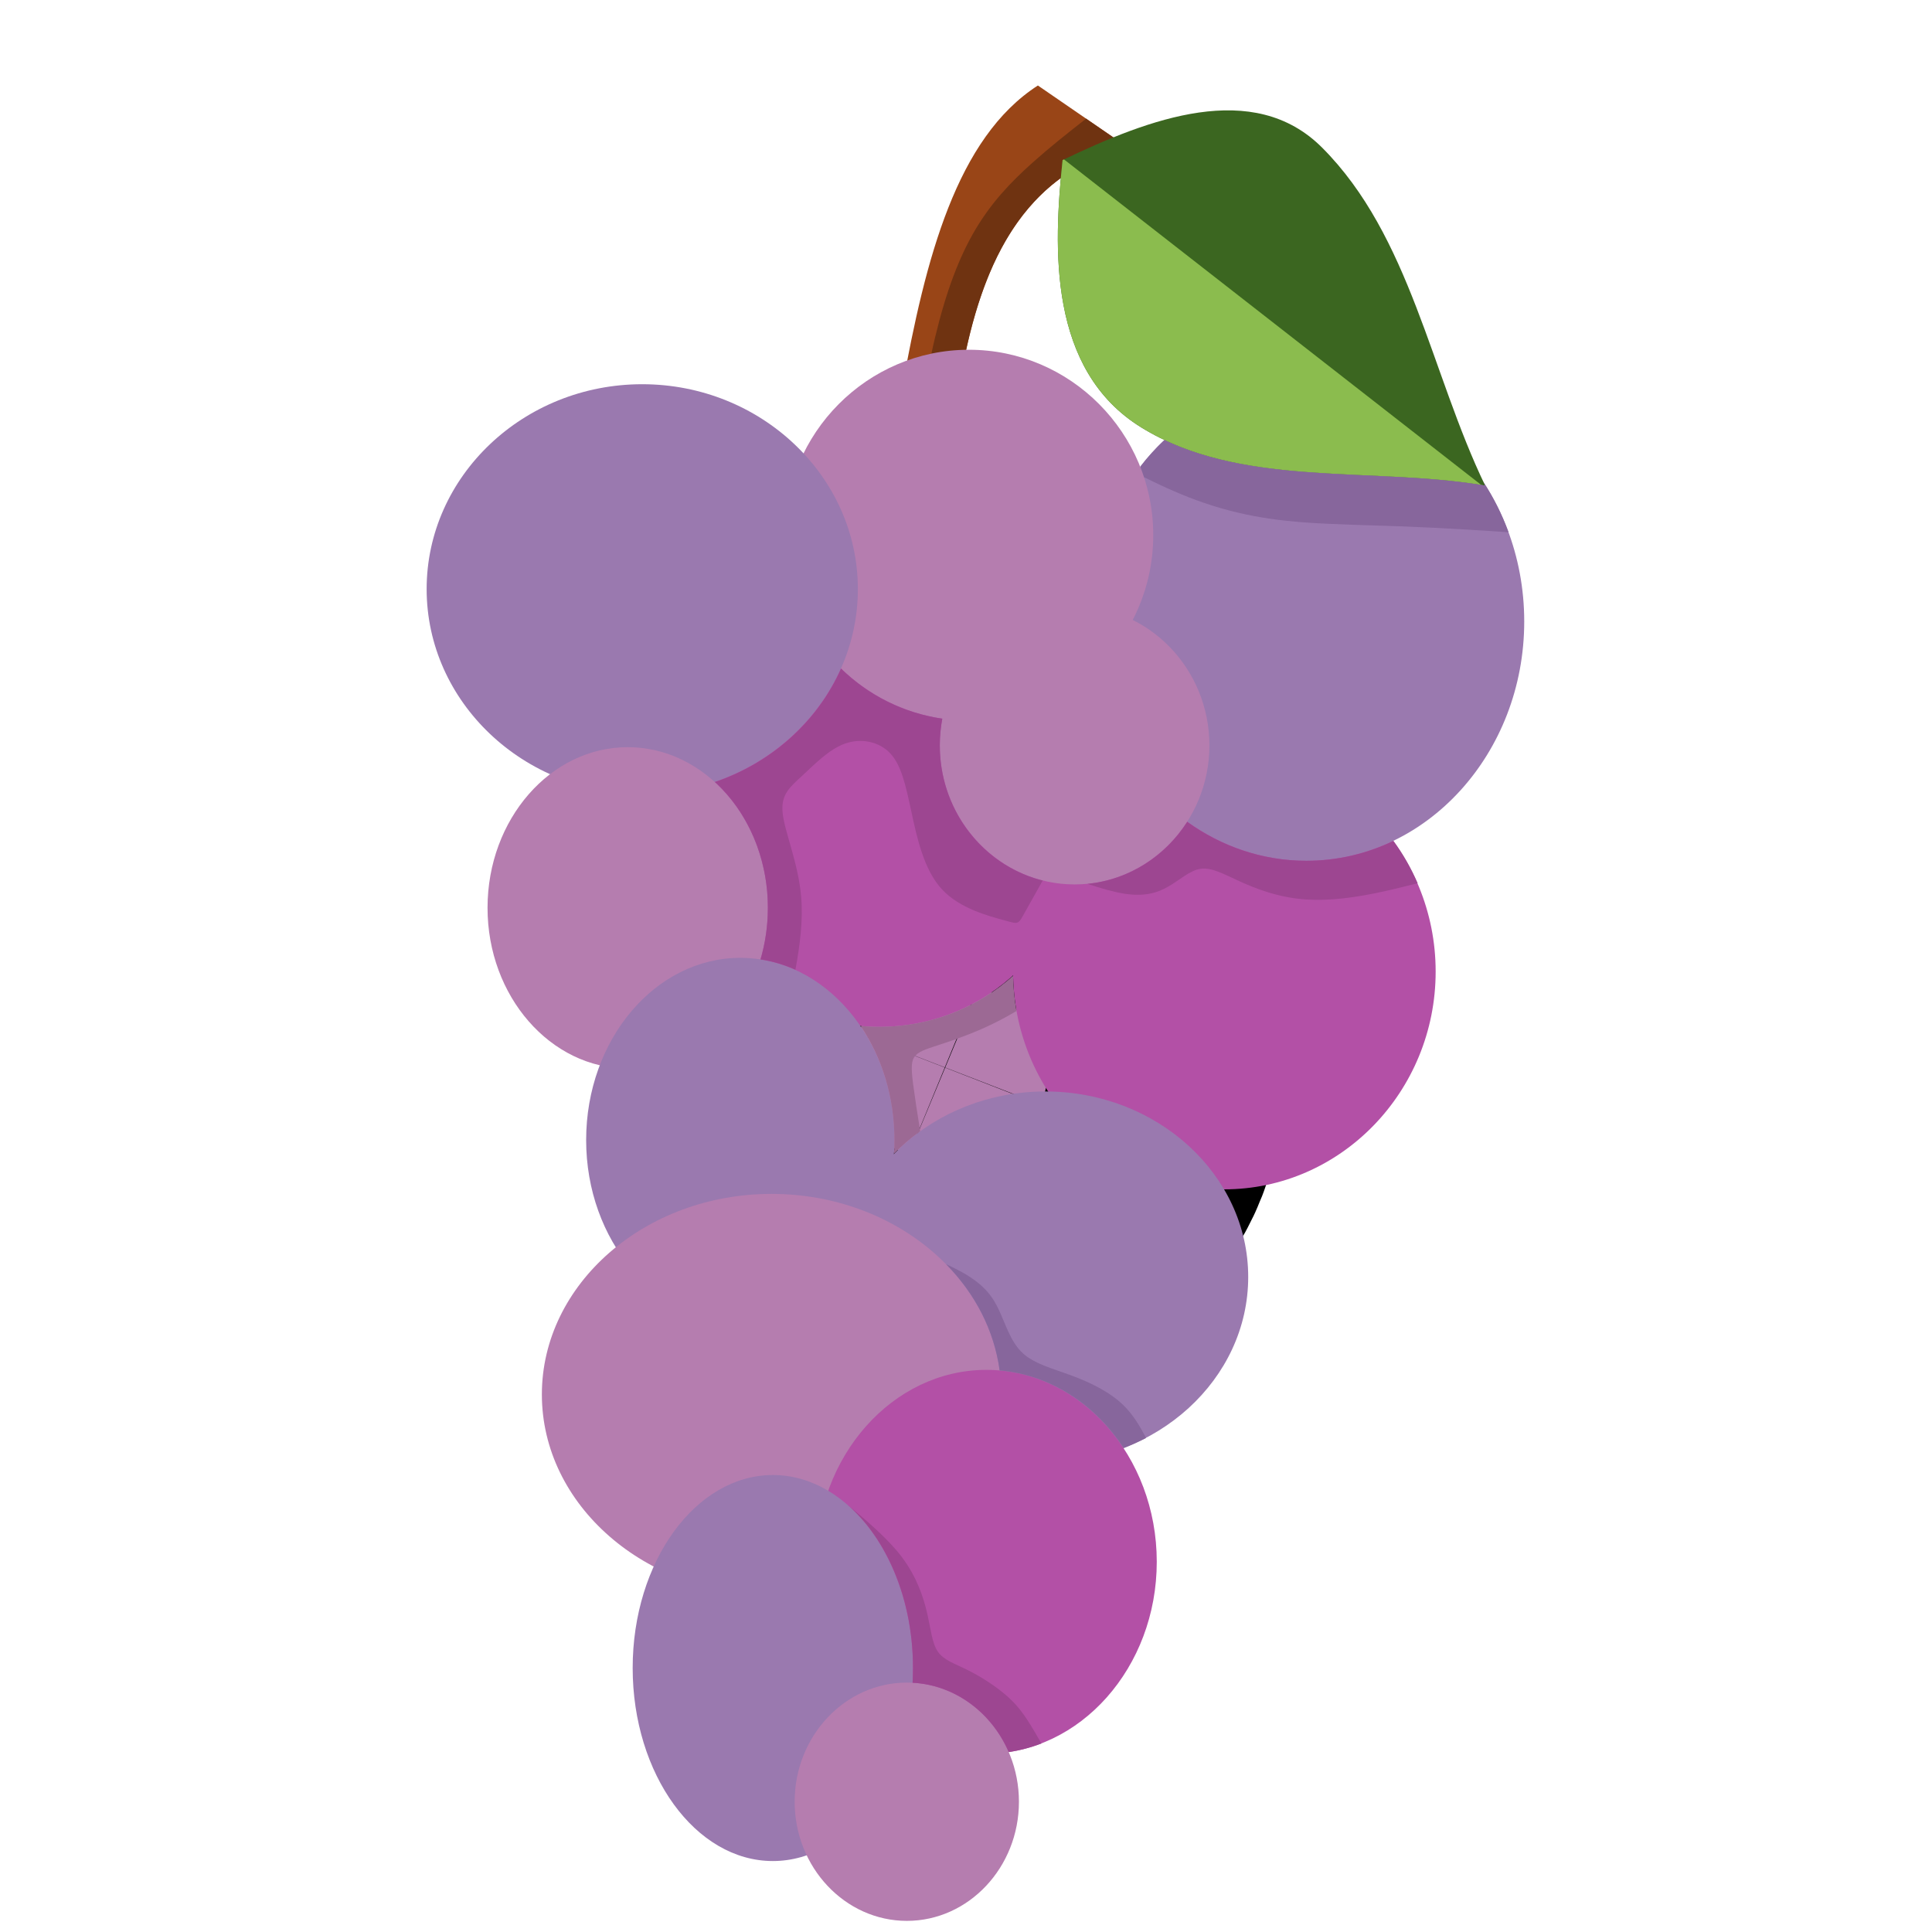 <?xml version="1.0" encoding="utf-8"?>
<!-- Generator: Adobe Illustrator 16.0.0, SVG Export Plug-In . SVG Version: 6.00 Build 0)  -->
<!DOCTYPE svg PUBLIC "-//W3C//DTD SVG 1.1//EN" "http://www.w3.org/Graphics/SVG/1.1/DTD/svg11.dtd">
<svg version="1.1" id="Capa_1" xmlns="http://www.w3.org/2000/svg" xmlns:xlink="http://www.w3.org/1999/xlink" x="0px" y="0px"
	 width="100px" height="100px" viewBox="0 0 100 100" enable-background="new 0 0 100 100" xml:space="preserve">
<g id="_691516248">
	<path fill="#B57DAF" stroke="#000000" stroke-width="22.544" d="M54.816,57.834c1.129-2.914-0.858-7.397-3.746-8.587
		c-2.65-1.102-6.667,1.177-7.708,3.854c-1.068,2.759,0.244,7.235,2.976,8.371C49.177,62.642,53.707,60.701,54.816,57.834z"/>
	<path fill="#B350A6" d="M63.369,61.56c6.025,0,10.94-5.064,10.94-11.271s-4.915-11.271-10.94-11.271
		c-6.024,0-10.933,5.064-10.933,11.271S57.345,61.56,63.369,61.56z"/>
	<path fill="#B350A6" d="M45.519,53.148c5.592,0,10.156-4.436,10.156-9.879s-4.563-9.879-10.156-9.879
		c-5.592,0-10.156,4.436-10.156,9.879S39.927,53.148,45.519,53.148z"/>
	<path fill="#9A79AF" d="M67.616,44.554c6.214,0,11.278-5.565,11.278-12.387c0-6.829-5.064-12.394-11.278-12.394
		c-6.207,0-11.271,5.565-11.271,12.394C56.345,38.989,61.409,44.554,67.616,44.554z"/>
	<path fill="#994517" d="M49.536,20.72c-0.947-0.203-1.9-0.406-2.847-0.608c1.217-6.749,2.826-12.976,7.032-15.687
		c1.542,1.062,3.09,2.123,4.632,3.185C52.497,9.151,50.475,14.411,49.536,20.72z"/>
	<path fill="#6F3311" d="M56.216,6.142c-0.98,0.764-1.927,1.521-2.759,2.265c-1.203,1.075-2.17,2.117-2.995,3.516
		c-0.818,1.393-1.487,3.144-2.063,5.544c-0.067,0.271-0.128,0.548-0.189,0.832c-0.142,0.649-0.284,1.332-0.413,2.049l1.738,0.372
		c0.135-0.893,0.291-1.771,0.473-2.617c1.122-5.112,3.32-9.176,8.344-10.494L56.216,6.142z"/>
	<path fill="#B57DAF" d="M50.151,37.299c5.253,0,9.541-4.313,9.541-9.601s-4.287-9.595-9.541-9.595
		c-5.254,0-9.541,4.307-9.541,9.595S44.897,37.299,50.151,37.299z"/>
	<path fill="#B57DAF" d="M55.621,45.778c3.841,0,6.978-3.232,6.978-7.194c0-3.969-3.137-7.201-6.978-7.201s-6.978,3.232-6.978,7.201
		C48.643,42.546,51.78,45.778,55.621,45.778z"/>
	<path fill="#9A79AF" d="M33.24,41.092c6.146,0,11.163-4.76,11.163-10.602c0-5.842-5.017-10.603-11.163-10.603
		c-6.146,0-11.157,4.76-11.157,10.603C22.083,36.332,27.094,41.092,33.24,41.092z"/>
	<path fill="#B57DAF" d="M32.49,55.305c3.996,0,7.255-3.739,7.255-8.316c0-4.584-3.259-8.316-7.255-8.316s-7.255,3.732-7.255,8.316
		C25.234,51.565,28.494,55.305,32.49,55.305z"/>
	<path fill="#9A79AF" d="M38.318,68.436c4.395,0,7.979-4.232,7.979-9.425c0-5.2-3.584-9.433-7.979-9.433
		c-4.396,0-7.979,4.232-7.979,9.433C30.339,64.203,33.923,68.436,38.318,68.436z"/>
	<path fill="#9A79AF" d="M54.113,75.691c5.781,0,10.494-4.308,10.494-9.595c0-5.288-4.713-9.602-10.494-9.602
		s-10.494,4.313-10.494,9.602C43.619,71.384,48.332,75.691,54.113,75.691z"/>
	<path fill="#B57DAF" d="M39.934,82.561c6.552,0,11.894-4.665,11.894-10.385c0-5.714-5.342-10.38-11.894-10.38
		c-6.545,0-11.887,4.666-11.887,10.38C28.047,77.896,33.389,82.561,39.934,82.561z"/>
	<path fill="#B350A6" d="M51.057,90.77c4.855,0,8.817-4.463,8.817-9.933c0-5.471-3.962-9.933-8.817-9.933
		c-4.854,0-8.817,4.462-8.817,9.933C42.24,86.307,46.202,90.77,51.057,90.77z"/>
	<path fill="#9A79AF" d="M40.002,96.327c3.996,0,7.255-4.489,7.255-9.993c0-5.497-3.259-9.987-7.255-9.987
		c-3.997,0-7.255,4.49-7.255,9.987C32.747,91.838,36.005,96.327,40.002,96.327z"/>
	<path fill="#B57DAF" d="M46.939,99.424c3.198,0,5.801-2.771,5.801-6.166c0-3.401-2.603-6.167-5.801-6.167s-5.808,2.766-5.808,6.167
		C41.131,96.652,43.741,99.424,46.939,99.424z"/>
	<path fill="#3B6620" d="M68.434,7.643c-3.556-3.563-8.966-1.501-13.435,0.643c-0.474,4.53-0.758,10.859,4.077,13.841
		c5.125,3.158,11.866,2.001,17.797,3.009C74.06,19.3,73.005,12.22,68.434,7.643z"/>
	<path fill="#8BBC4E" d="M55.073,8.251l21.597,16.85c-5.883-0.947-12.529,0.149-17.594-2.975c-4.835-2.982-4.551-9.311-4.077-13.841
		C55.02,8.271,55.046,8.265,55.073,8.251z"/>
	<path fill="#87669C" d="M60.266,22.775c-0.446,0.419-0.865,0.879-1.243,1.373c0.067,0.182,0.135,0.365,0.195,0.554
		c1.055,0.521,2.083,0.98,3.077,1.318c2.42,0.839,4.611,1.008,6.403,1.089c1.784,0.088,3.157,0.088,5.537,0.209
		c1.103,0.054,2.421,0.135,3.848,0.23c-0.338-0.926-0.777-1.799-1.298-2.596c0.026,0.061,0.061,0.122,0.088,0.182
		c-0.068-0.013-0.136-0.027-0.203-0.034C71.233,24.229,65.148,25.094,60.266,22.775z"/>
	<path fill="#9D4691" d="M43.734,38.489c0.838-0.298,1.772-0.108,2.347,0.507s0.798,1.657,1.088,3.002
		c0.291,1.352,0.642,3.002,1.576,4.023c0.933,1.014,2.448,1.393,3.198,1.603c0.467,0.128,0.636,0.196,0.777,0.095
		c0.089-0.061,0.156-0.189,0.277-0.406c0.203-0.352,0.528-0.954,0.974-1.738c-0.162-0.034-0.317-0.081-0.479-0.135
		c-2.813-0.926-4.848-3.645-4.848-6.856c0-0.473,0.047-0.939,0.128-1.386c-2.022-0.291-3.841-1.224-5.24-2.59
		c-1.21,2.725-3.583,4.868-6.525,5.869c1.67,1.521,2.738,3.875,2.738,6.511c0,0.933-0.135,1.833-0.378,2.671
		c0.629,0.095,1.23,0.277,1.805,0.534c0.237-1.298,0.399-2.569,0.297-3.766c-0.148-1.758-0.858-3.361-0.96-4.348
		c-0.102-0.98,0.399-1.353,1.021-1.934C42.152,39.571,42.902,38.787,43.734,38.489z"/>
	<path fill="#9D4691" d="M62.159,44.967c0.568-0.075,1.184,0.277,2.002,0.649c0.817,0.372,1.846,0.764,3.002,0.899
		c1.163,0.142,2.468,0.034,4.029-0.284c0.684-0.142,1.42-0.318,2.185-0.514c-0.338-0.785-0.758-1.515-1.251-2.191
		c-1.379,0.663-2.907,1.028-4.51,1.028c-2.272,0-4.396-0.744-6.167-2.015c-1.129,1.772-3.002,2.996-5.159,3.212
		c0.703,0.23,1.359,0.419,1.907,0.507c1.014,0.155,1.684-0.027,2.278-0.372C61.077,45.542,61.592,45.041,62.159,44.967z"/>
	<path fill="#9C6994" d="M52.612,52.33c-0.102-0.595-0.162-1.203-0.176-1.826c-1.813,1.636-4.247,2.644-6.917,2.644
		c-0.331,0-0.656-0.014-0.974-0.048c1.096,1.616,1.751,3.672,1.751,5.91c0,0.236-0.007,0.467-0.021,0.703
		c0.413-0.426,0.866-0.812,1.353-1.163c-0.149-0.939-0.284-1.813-0.365-2.435c-0.108-0.858-0.108-1.237,0.128-1.487
		c0.23-0.25,0.696-0.372,1.406-0.608c0.703-0.23,1.657-0.575,2.522-0.994C51.767,52.811,52.199,52.573,52.612,52.33z"/>
	<path fill="#87669C" d="M55.492,71.208c-0.974-0.365-1.94-0.602-2.556-1.169c-0.615-0.568-0.872-1.461-1.21-2.185
		c-0.332-0.73-0.744-1.284-1.69-1.866c-0.305-0.183-0.67-0.372-1.068-0.555c1.494,1.515,2.488,3.408,2.772,5.497
		c2.63,0.23,4.942,1.759,6.423,4.023c0.399-0.155,0.784-0.331,1.156-0.521c-0.311-0.615-0.669-1.197-1.156-1.684
		C57.453,72.054,56.473,71.573,55.492,71.208z"/>
	<path fill="#9D4691" d="M46.148,81.033c0.703,1.534,1.109,3.354,1.109,5.301c0,0.257-0.007,0.514-0.021,0.764
		c2.211,0.115,4.098,1.556,4.977,3.591c0.582-0.088,1.149-0.237,1.69-0.446c-0.047-0.081-0.088-0.155-0.128-0.224
		c-0.615-1.074-0.987-1.629-1.583-2.17c-0.595-0.541-1.413-1.062-2.103-1.406c-0.689-0.345-1.244-0.508-1.555-0.967
		c-0.304-0.453-0.358-1.197-0.568-2.076c-0.203-0.832-0.541-1.785-1.217-2.711c-0.034-0.055-0.074-0.102-0.108-0.149
		c-0.696-0.898-1.711-1.771-2.759-2.644C44.796,78.693,45.573,79.769,46.148,81.033z"/>
</g>
</svg>
